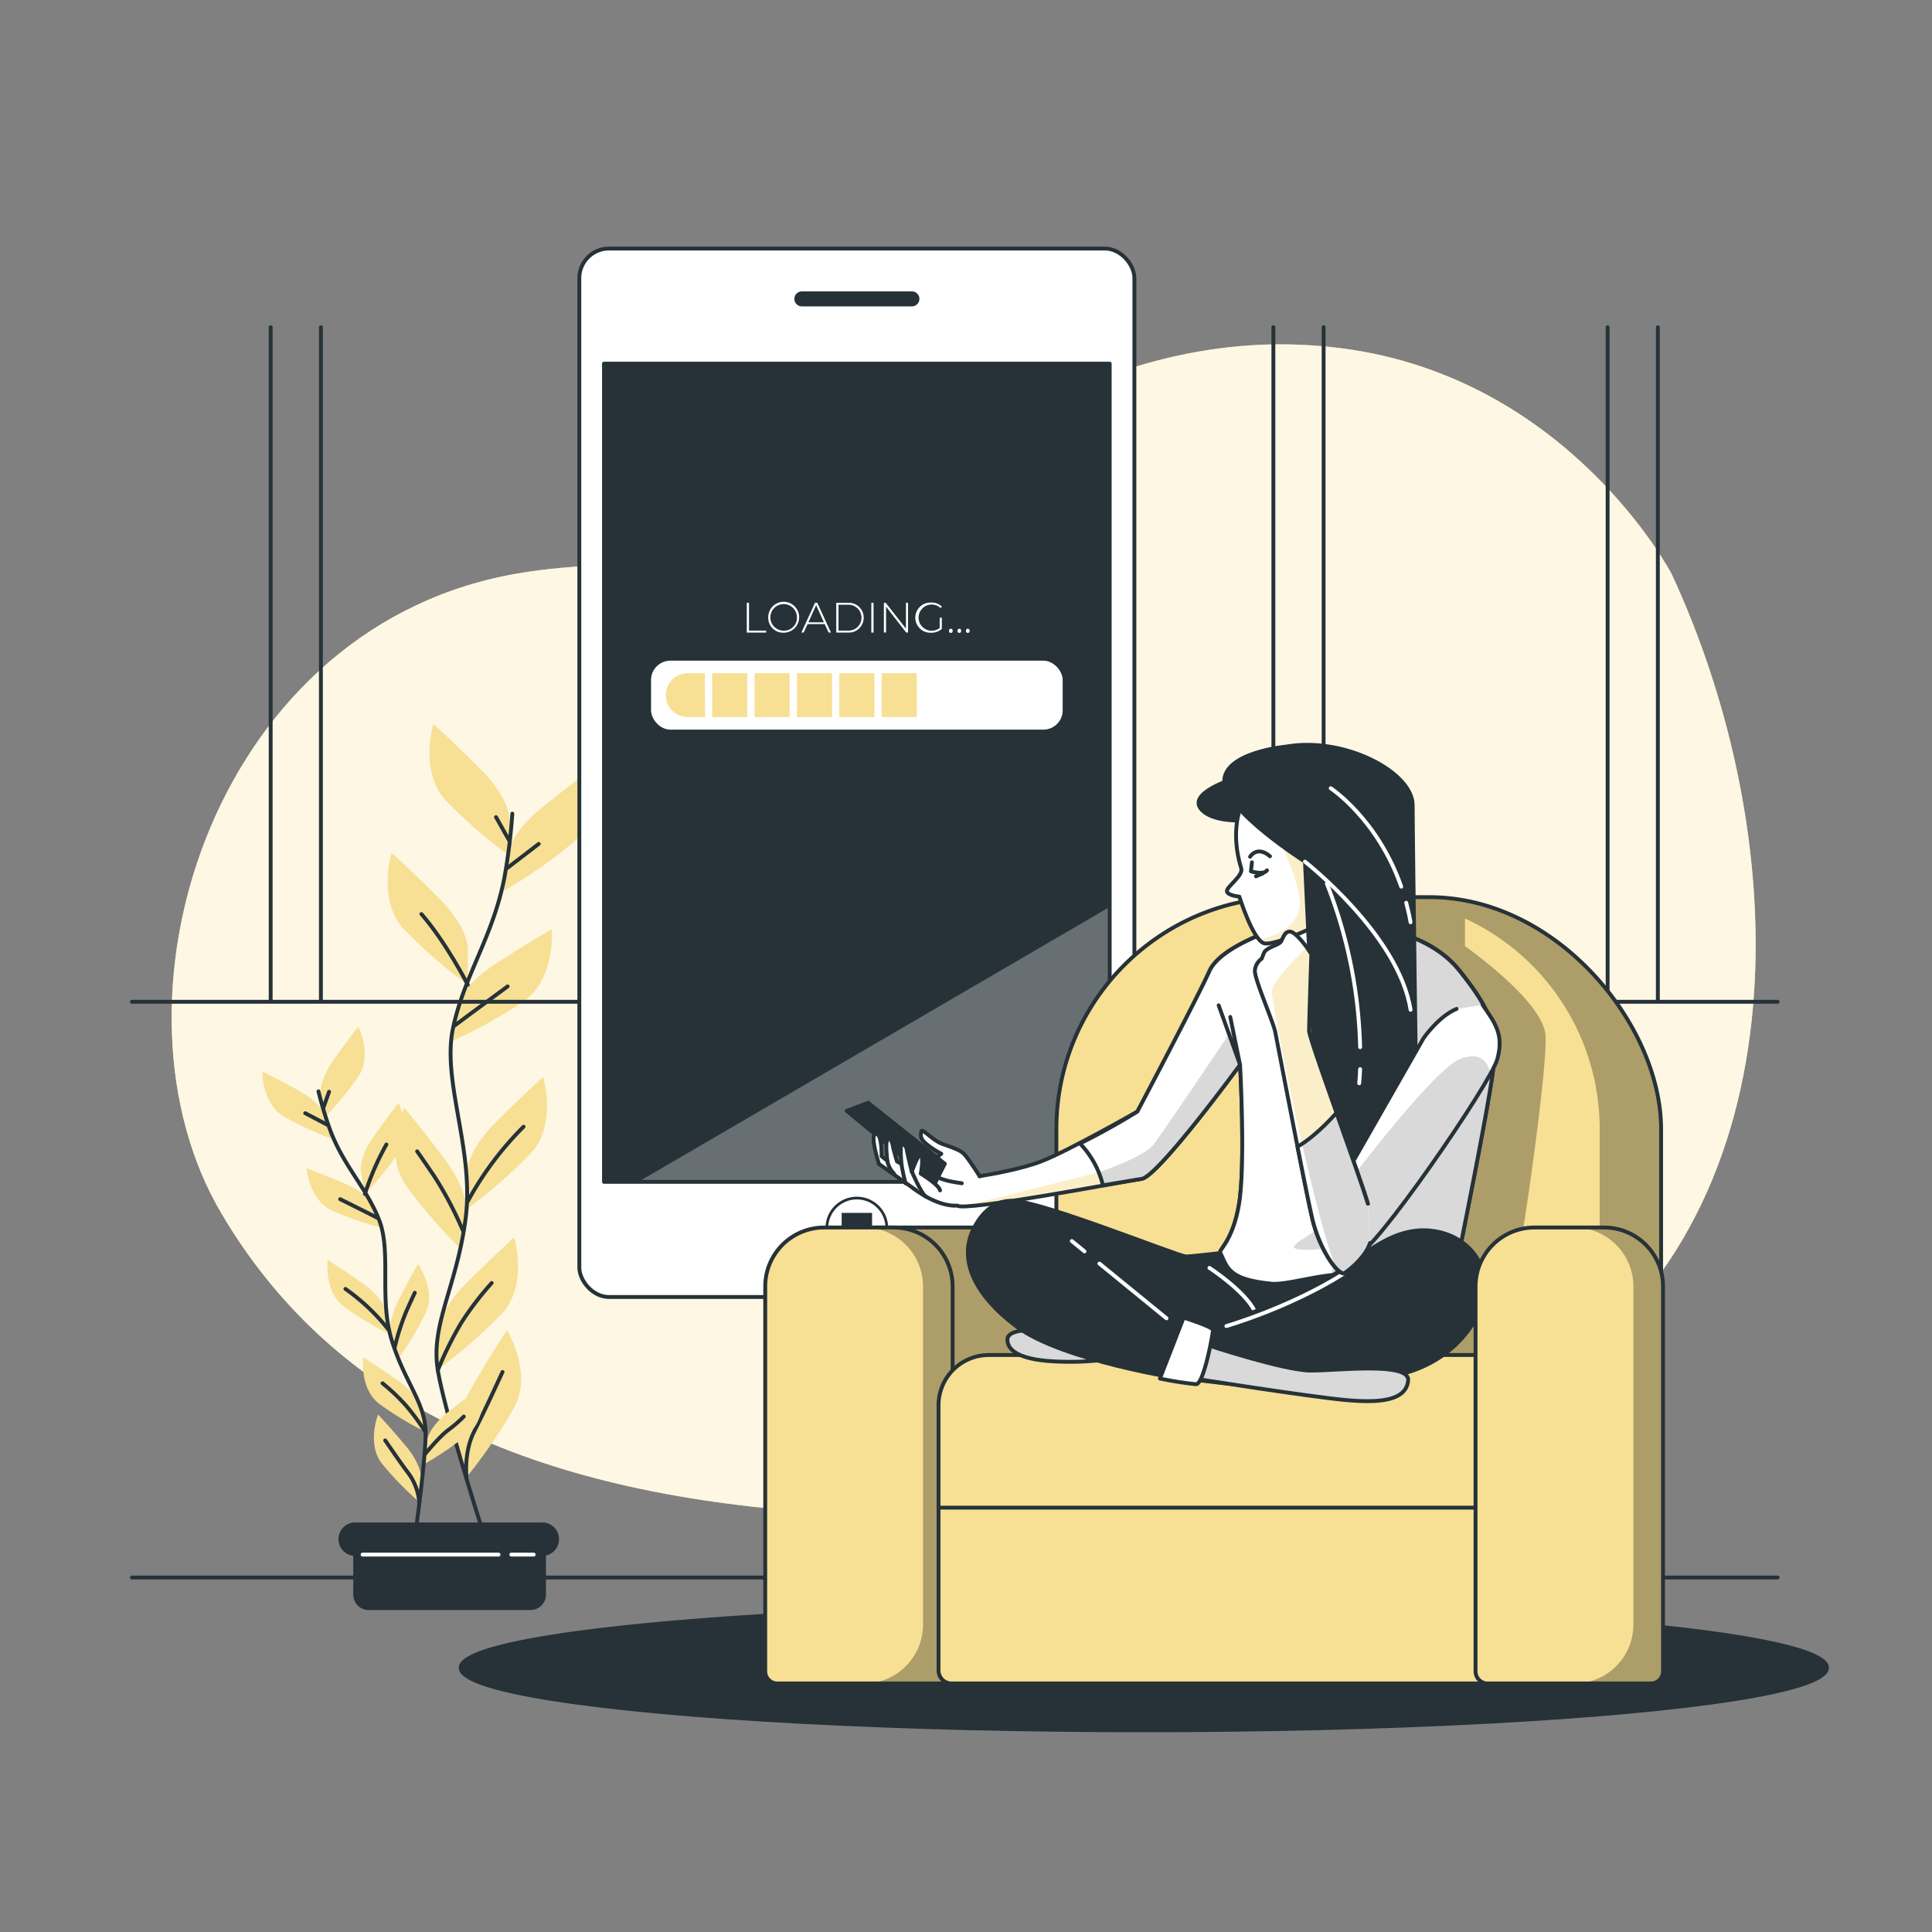 <svg xmlns="http://www.w3.org/2000/svg" xmlns:xlink="http://www.w3.org/1999/xlink" viewBox="0 0 500 500"><rect x="0" y="0" width="500" height="500" fill="#808080" stroke="none"/><defs><clipPath id="freepik--clip-path--inject-11"><rect x="156.31" y="94.11" width="130.88" height="211.75" style="fill:#263238;stroke:#263238;stroke-linecap:round;stroke-linejoin:round"></rect></clipPath><clipPath id="freepik--clip-path-2--inject-11"><rect x="273.39" y="232.18" width="156.5" height="185.5" rx="60" style="fill:#F7DF94;stroke:#263238;stroke-linecap:round;stroke-linejoin:round"></rect></clipPath><clipPath id="freepik--clip-path-3--inject-11"><rect x="211.33" y="317.68" width="63.06" height="118" rx="15.25" style="fill:#F7DF94;stroke:#263238;stroke-linecap:round;stroke-linejoin:round"></rect></clipPath><clipPath id="freepik--clip-path-4--inject-11"><path d="M213.29,317.68h18a15.25,15.25,0,0,1,15.25,15.25v99.62a3.13,3.13,0,0,1-3.13,3.13H201.17a3.13,3.13,0,0,1-3.13-3.13V332.93A15.25,15.25,0,0,1,213.29,317.68Z" style="fill:#F7DF94;stroke:#263238;stroke-linecap:round;stroke-linejoin:round"></path></clipPath><clipPath id="freepik--clip-path-5--inject-11"><path d="M270.39,344.35s-9.67-1-9.67,2.33,4.33,5.33,12.67,5.67a72.41,72.41,0,0,0,14-.67S276.39,345.68,270.39,344.35Z" style="fill:#fff;stroke:#263238;stroke-linecap:round;stroke-linejoin:round"></path></clipPath><clipPath id="freepik--clip-path-6--inject-11"><path d="M377.58,251c-9.93-12.26-31.54-13.43-45.85-11.1,0,0-15.77,4.68-18.69,11.39s-18.65,36.36-18.65,36.36-18,10.25-24.83,12.88c-5,1.94-12.44,3.29-16,3.86-2.9-1.3-11.09-4.9-13.4-4.9-2.83,0-6.22,5.66-4.53,7.35s7.49,5.51,12.14,5.17c1.61,1.63,43.35-6.28,47.69-6.94s25.48-29.54,25.48-29.54,1.46,26-.29,36.21-5.84,12-4.67,12.56,9.63,5.26,30.66,5.55,31.25-7,31.25-7,7.3-36.21,8.47-45.56S387.51,263.3,377.58,251Z" style="fill:#fff;stroke:#263238;stroke-linecap:round;stroke-linejoin:round"></path></clipPath><clipPath id="freepik--clip-path-7--inject-11"><path d="M331.73,239.93S316,244.61,313,251.32s-18.65,36.36-18.65,36.36-6.54,4.15-14.85,8.26a23.66,23.66,0,0,1,5.94,10.82c4.92-.82,8.75-1.48,10-1.66,4.34-.67,25.48-29.54,25.48-29.54s1.46,26-.29,36.21c-1.64,9.55-5.31,11.71-4.83,12.43,1.86,3.68,1.86,6.9,13.11,8,3.69.46,12.64-2.36,17.71-2.29,21,.29,31.25-7,31.25-7s7.3-36.21,8.47-45.56,1.17-14-8.76-26.28S346,237.6,331.73,239.93Z" style="fill:#fff;stroke:#263238;stroke-linecap:round;stroke-linejoin:round"></path></clipPath><clipPath id="freepik--clip-path-8--inject-11"><path d="M312.16,348s20.15,6.71,27.16,6.71,25.7-2.33,25.11,2.63-6.71,5.84-16.06,5S309,356.75,309,356.75Z" style="fill:#fff;stroke:#263238;stroke-linecap:round;stroke-linejoin:round"></path></clipPath><clipPath id="freepik--clip-path-9--inject-11"><path d="M397.14,317.68h18a15.25,15.25,0,0,1,15.25,15.25v99.62a3.13,3.13,0,0,1-3.13,3.13H385a3.13,3.13,0,0,1-3.13-3.13V332.93a15.25,15.25,0,0,1,15.25-15.25Z" style="fill:#F7DF94;stroke:#263238;stroke-linecap:round;stroke-linejoin:round"></path></clipPath><clipPath id="freepik--clip-path-10--inject-11"><path d="M322.49,205.77c-3.22,5.46-3.21,12.72-1.26,18.95.59,1.87-3.7,4.7-3.7,5.87s3.21,1.46,3.21,1.46,3.59,11.52,6.51,12.1,15.1-5.09,17.14-6.55,1.76-16.06-1.75-22.2S328.62,200.8,322.49,205.77Z" style="fill:#fff;stroke:#263238;stroke-linecap:round;stroke-linejoin:round"></path></clipPath><clipPath id="freepik--clip-path-11--inject-11"><path d="M383.71,260.08c3.21,4.68,5.55,7.6,3.8,14s-32.42,50.81-36.22,50.52-6.71-2-8.47-7,5-12.85,5-12.85l20.6-36.08s3.91-5.67,8.54-7.57" style="fill:#fff;stroke:#263238;stroke-linecap:round;stroke-linejoin:round"></path></clipPath><clipPath id="freepik--clip-path-12--inject-11"><path d="M354,311.52c-2-7-15.21-42.56-15.21-44.72,0-2.34.58-19.86.58-19.86l-1.17-1.75s-2.92-4.09-4.38-4.09-1.75,1.75-2.33,2.63-3.8,1.46-4.39,2.92l-.58,1.46a4.19,4.19,0,0,0-1.75,2.92c-.29,2.05,4.67,13.14,5.26,16.06s7.88,41.18,9.63,48.48,6.13,14,8.18,14c0,0,5.26-3.51,6.72-7.89" style="fill:#fff;stroke:#263238;stroke-linecap:round;stroke-linejoin:round"></path></clipPath><clipPath id="freepik--clip-path-13--inject-11"><path d="M354,311.52c-1.14-3.81-4.78-14.07-8.12-23.5-4.42,4.86-7.75,7.41-10.09,8.74,1.65,8.36,3.19,15.95,3.87,18.81,1.75,7.3,6.13,14,8.18,14,0,0,5.26-3.51,6.72-7.89" style="fill:#fff;stroke:#263238;stroke-linecap:round;stroke-linejoin:round"></path></clipPath></defs><g id="freepik--background-simple--inject-11"><path d="M432.57,148.45s-26.65-50.8-85.49-58.33-99.92,29.16-143.22,48c-22.67,9.85-48.57,6-72.64,10.8-77,15.25-106,110.79-73.91,165.13,27.76,47,76.61,71.5,151,77.15s126.57,12.23,193.18-33.87S463.66,215.25,432.57,148.45Z" style="fill:#F7DF94"></path><path d="M432.57,148.45s-26.65-50.8-85.49-58.33-99.92,29.16-143.22,48c-22.67,9.85-48.57,6-72.64,10.8-77,15.25-106,110.79-73.91,165.13,27.76,47,76.61,71.5,151,77.15s126.57,12.23,193.18-33.87S463.66,215.25,432.57,148.45Z" style="fill:#fff;opacity:0.75"></path></g><g id="freepik--Plants--inject-11"><path d="M131.91,211.94s0-5.33-7.47-12.8-12.27-11.74-12.27-11.74-3.74,12.27,3.2,19.74a131.73,131.73,0,0,0,16.54,14.41Z" style="fill:#F7DF94"></path><path d="M121.07,245.27s0-5.34-7.47-12.81-12.27-11.74-12.27-11.74-3.74,12.28,3.2,19.75a130.45,130.45,0,0,0,16.54,14.4Z" style="fill:#F7DF94"></path><path d="M131.44,221s.56-5.3,8.78-11.94,13.45-10.38,13.45-10.38,2.41,12.6-5.27,19.29a131.09,131.09,0,0,1-18,12.58Z" style="fill:#F7DF94"></path><path d="M118.34,260.39s1.12-5.22,10-11,14.46-8.91,14.46-8.91,1.08,12.79-7.27,18.64a130.89,130.89,0,0,1-19.19,10.62Z" style="fill:#F7DF94"></path><path d="M120.81,303.3s0-5.34,7.47-12.81,12.27-11.74,12.27-11.74,3.73,12.27-3.2,19.74a131.73,131.73,0,0,1-16.54,14.41Z" style="fill:#F7DF94"></path><path d="M120.68,313.77s.76-5.28-5.57-13.74-10.48-13.36-10.48-13.36-5.44,11.61.36,20a131.12,131.12,0,0,0,14.33,16.62Z" style="fill:#F7DF94"></path><path d="M113.31,344.81s0-5.34,7.47-12.81,12.28-11.74,12.28-11.74,3.73,12.28-3.2,19.75a131,131,0,0,1-16.55,14.4Z" style="fill:#F7DF94"></path><path d="M118.3,373s-1.35-5.16,4-14.28,8.9-14.47,8.9-14.47,6.72,10.93,1.9,19.91a131.2,131.2,0,0,1-12.35,18.13Z" style="fill:#F7DF94"></path><path d="M132.59,210.58a152.88,152.88,0,0,1-2.05,16.56c-2.95,15.26-10.33,25.1-13.29,38.89s5.53,31.53,3.26,49.23-9.16,27.54-7.2,39.35,12.31,43.81,12.31,43.81" style="fill:none;stroke:#263238;stroke-linecap:round;stroke-linejoin:round"></path><line x1="131.37" y1="224.58" x2="139.42" y2="218.4" style="fill:none;stroke:#263238;stroke-linecap:round;stroke-linejoin:round"></line><line x1="131.74" y1="217.46" x2="128.37" y2="211.47" style="fill:none;stroke:#263238;stroke-linecap:round;stroke-linejoin:round"></line><path d="M117.7,265.39s6.74-5.05,13.67-10.11" style="fill:none;stroke:#263238;stroke-linecap:round;stroke-linejoin:round"></path><path d="M121.07,254.87s-5.62-11-12-18.31" style="fill:none;stroke:#263238;stroke-linecap:round;stroke-linejoin:round"></path><path d="M121.07,310.89a83.31,83.31,0,0,1,14.42-19.29" style="fill:none;stroke:#263238;stroke-linecap:round;stroke-linejoin:round"></path><path d="M119.76,318.38a94.08,94.08,0,0,0-7.3-13.86c-3.93-5.8-4.5-6.55-4.5-6.55" style="fill:none;stroke:#263238;stroke-linecap:round;stroke-linejoin:round"></path><path d="M113.31,354.61a89.69,89.69,0,0,1,6.07-12.27,78.39,78.39,0,0,1,7.87-10.3" style="fill:none;stroke:#263238;stroke-linecap:round;stroke-linejoin:round"></path><path d="M120.74,382.24s-.79-6.39,2-11.82,6-12.54,7.31-15.35" style="fill:none;stroke:#263238;stroke-linecap:round;stroke-linejoin:round"></path><path d="M83,283.23s-.58-3.35,3.3-8.84,6.42-8.7,6.42-8.7,3.67,7.29.13,12.73A83.39,83.39,0,0,1,84,289.25Z" style="fill:#F7DF94"></path><path d="M93.41,303s-.58-3.35,3.29-8.84,6.42-8.7,6.42-8.7,3.68,7.29.14,12.73A83.39,83.39,0,0,1,94.45,309Z" style="fill:#F7DF94"></path><path d="M84.27,288.88s-.93-3.27-6.8-6.54-9.56-5-9.56-5-.15,8.16,5.4,11.53A84.24,84.24,0,0,0,86,294.76Z" style="fill:#F7DF94"></path><path d="M96.76,312.13s-1.27-3.15-7.45-5.78-10-4-10-4,.71,8.13,6.58,10.9A83.46,83.46,0,0,0,99,317.8Z" style="fill:#F7DF94"></path><path d="M99.87,339.31s-.58-3.35-6.07-7.22-9-6-9-6-1,8.1,4.15,12a83.65,83.65,0,0,0,11.94,7.24Z" style="fill:#F7DF94"></path><path d="M101.09,345.86s-1-3.23,2-9.22,5.12-9.52,5.12-9.52,4.68,6.7,2,12.58a83.13,83.13,0,0,1-7.18,12Z" style="fill:#F7DF94"></path><path d="M110.46,372.85s.39-3.37,5.66-7.55,8.61-6.53,8.61-6.53,1.47,8-3.46,12.25a83.27,83.27,0,0,1-11.5,7.9Z" style="fill:#F7DF94"></path><path d="M109.08,364.53s-.58-3.35-6.08-7.22-9-6-9-6-1,8.1,4.15,12a83.65,83.65,0,0,0,11.94,7.24Z" style="fill:#F7DF94"></path><path d="M109,382.71s.29-3.38-4-8.52-7.16-8.1-7.16-8.1-3,7.58,1,12.69a83.37,83.37,0,0,0,9.72,10Z" style="fill:#F7DF94"></path><path d="M82.42,282.44a96.5,96.5,0,0,0,3.08,10.17c3.51,9.25,9.21,14.62,12.55,22.94s0,20.37,3.31,31.23,8.73,16.27,8.78,23.9-3,28.8-3,28.8" style="fill:none;stroke:#263238;stroke-linecap:round;stroke-linejoin:round"></path><line x1="84.7" y1="291.09" x2="78.99" y2="288.09" style="fill:none;stroke:#263238;stroke-linecap:round;stroke-linejoin:round"></line><line x1="83.7" y1="286.67" x2="85.16" y2="282.55" style="fill:none;stroke:#263238;stroke-linecap:round;stroke-linejoin:round"></line><path d="M97.71,315.2s-4.78-2.44-9.67-4.85" style="fill:none;stroke:#263238;stroke-linecap:round;stroke-linejoin:round"></path><path d="M94.45,309A68.49,68.49,0,0,1,100,296.19" style="fill:none;stroke:#263238;stroke-linecap:round;stroke-linejoin:round"></path><path d="M100.53,344.1A52.94,52.94,0,0,0,89.4,333.57" style="fill:none;stroke:#263238;stroke-linecap:round;stroke-linejoin:round"></path><path d="M102.17,348.65a59.33,59.33,0,0,1,3.07-9.48c1.84-4.07,2.11-4.6,2.11-4.6" style="fill:none;stroke:#263238;stroke-linecap:round;stroke-linejoin:round"></path><path d="M109.88,376.46s3.79-4.65,6.15-6.39a33.43,33.43,0,0,0,4-3.47" style="fill:none;stroke:#263238;stroke-linecap:round;stroke-linejoin:round"></path><path d="M110.14,370.68a57.45,57.45,0,0,0-5.14-7A50,50,0,0,0,99,358" style="fill:none;stroke:#263238;stroke-linecap:round;stroke-linejoin:round"></path><path d="M108.49,388.8a14.56,14.56,0,0,0-2.55-7.19c-2.35-3.1-5.12-7.21-6.25-8.83" style="fill:none;stroke:#263238;stroke-linecap:round;stroke-linejoin:round"></path><path d="M91.92,395.78h48.87a0,0,0,0,1,0,0v16.9a3.5,3.5,0,0,1-3.5,3.5H95.42a3.5,3.5,0,0,1-3.5-3.5v-16.9A0,0,0,0,1,91.92,395.78Z" style="fill:#263238;stroke:#263238;stroke-linecap:round;stroke-linejoin:round"></path><path d="M140.36,402.16H91.92a3.83,3.83,0,0,1-3.83-3.83h0a3.83,3.83,0,0,1,3.83-3.82h48.44a3.82,3.82,0,0,1,3.82,3.82h0A3.82,3.82,0,0,1,140.36,402.16Z" style="fill:#263238;stroke:#263238;stroke-linecap:round;stroke-linejoin:round"></path><line x1="93.84" y1="402.33" x2="129.02" y2="402.33" style="fill:none;stroke:#fff;stroke-linecap:round;stroke-linejoin:round"></line><line x1="132.33" y1="402.33" x2="138.12" y2="402.33" style="fill:none;stroke:#fff;stroke-linecap:round;stroke-linejoin:round"></line></g><g id="freepik--Window--inject-11"><line x1="34.14" y1="408.26" x2="460.05" y2="408.26" style="fill:none;stroke:#263238;stroke-linecap:round;stroke-linejoin:round"></line><line x1="34.14" y1="259.26" x2="460.05" y2="259.26" style="fill:none;stroke:#263238;stroke-linecap:round;stroke-linejoin:round"></line><line x1="429.05" y1="259.08" x2="429.05" y2="84.68" style="fill:none;stroke:#263238;stroke-linecap:round;stroke-linejoin:round"></line><line x1="416.05" y1="259.08" x2="416.05" y2="84.68" style="fill:none;stroke:#263238;stroke-linecap:round;stroke-linejoin:round"></line><line x1="342.55" y1="259.08" x2="342.55" y2="84.68" style="fill:none;stroke:#263238;stroke-linecap:round;stroke-linejoin:round"></line><line x1="329.55" y1="259.08" x2="329.55" y2="84.68" style="fill:none;stroke:#263238;stroke-linecap:round;stroke-linejoin:round"></line><line x1="256.05" y1="259.08" x2="256.05" y2="84.68" style="fill:none;stroke:#263238;stroke-linecap:round;stroke-linejoin:round"></line><line x1="243.05" y1="259.08" x2="243.05" y2="84.68" style="fill:none;stroke:#263238;stroke-linecap:round;stroke-linejoin:round"></line><line x1="169.55" y1="259.08" x2="169.55" y2="84.68" style="fill:none;stroke:#263238;stroke-linecap:round;stroke-linejoin:round"></line><line x1="156.55" y1="259.08" x2="156.55" y2="84.68" style="fill:none;stroke:#263238;stroke-linecap:round;stroke-linejoin:round"></line><line x1="83.05" y1="259.08" x2="83.05" y2="84.68" style="fill:none;stroke:#263238;stroke-linecap:round;stroke-linejoin:round"></line><line x1="70.05" y1="259.08" x2="70.05" y2="84.68" style="fill:none;stroke:#263238;stroke-linecap:round;stroke-linejoin:round"></line></g><g id="freepik--Device--inject-11"><rect x="149.93" y="64.32" width="143.65" height="271.34" rx="7.67" style="fill:#fff;stroke:#263238;stroke-linecap:round;stroke-linejoin:round"></rect><rect x="156.31" y="94.11" width="130.88" height="211.75" style="fill:#263238"></rect><g style="clip-path:url(#freepik--clip-path--inject-11)"><polygon points="287.19 234.71 165.19 305.86 287.19 305.86 287.19 234.71" style="fill:#fff;opacity:0.3"></polygon><rect x="168.49" y="170.98" width="106.53" height="17.85" rx="5" style="fill:#fff"></rect><rect x="217.21" y="174.22" width="9.08" height="11.36" style="fill:#F7DF94"></rect><rect x="206.25" y="174.22" width="9.08" height="11.36" style="fill:#F7DF94"></rect><rect x="195.28" y="174.22" width="9.08" height="11.36" style="fill:#F7DF94"></rect><rect x="184.31" y="174.22" width="9.08" height="11.36" style="fill:#F7DF94"></rect><path d="M182.42,174.22H178a5.68,5.68,0,1,0,0,11.36h4.47Z" style="fill:#F7DF94"></path><rect x="228.18" y="174.22" width="9.08" height="11.36" style="fill:#F7DF94"></rect><path d="M193.27,156h.57v7.2h4.43v.51h-5Z" style="fill:#fff"></path><path d="M198.82,159.84a4,4,0,1,1,4,3.9A3.85,3.85,0,0,1,198.82,159.84Zm7.43,0a3.44,3.44,0,1,0-3.43,3.38A3.32,3.32,0,0,0,206.25,159.84Z" style="fill:#fff"></path><path d="M213.43,161.52H209l-1,2.17h-.6l3.54-7.71h.56l3.54,7.71h-.6Zm-.21-.47-2-4.45-2,4.45Z" style="fill:#fff"></path><path d="M216.42,156h3.05a3.86,3.86,0,1,1,0,7.71h-3.05Zm3,7.2a3.35,3.35,0,1,0,0-6.69H217v6.69Z" style="fill:#fff"></path><path d="M225.5,156h.57v7.71h-.57Z" style="fill:#fff"></path><path d="M235,156v7.71h-.46L229.31,157v6.69h-.56V156h.47l5.24,6.69V156Z" style="fill:#fff"></path><path d="M243.2,159.87h.54v2.88a4,4,0,0,1-2.75,1,3.91,3.91,0,1,1,0-7.81,3.78,3.78,0,0,1,2.78,1.06l-.36.37a3.24,3.24,0,0,0-2.41-.91,3.39,3.39,0,1,0,2.19,6.07Z" style="fill:#fff"></path><path d="M245.61,163.26a.47.47,0,1,1,.93,0,.47.47,0,1,1-.93,0Z" style="fill:#fff"></path><path d="M247.81,163.26a.47.47,0,1,1,.93,0,.47.47,0,1,1-.93,0Z" style="fill:#fff"></path><path d="M250,163.26a.47.47,0,1,1,.93,0,.47.47,0,1,1-.93,0Z" style="fill:#fff"></path></g><rect x="156.31" y="94.11" width="130.88" height="211.75" style="fill:none;stroke:#263238;stroke-linecap:round;stroke-linejoin:round"></rect><path d="M236,79.29H207.52a1.94,1.94,0,0,1-1.94-1.94h0a1.94,1.94,0,0,1,1.94-1.94H236a1.94,1.94,0,0,1,1.94,1.94h0A1.94,1.94,0,0,1,236,79.29Z" style="fill:#263238"></path><path d="M229.51,317.82a7.76,7.76,0,1,0-7.76,7.76A7.75,7.75,0,0,0,229.51,317.82Z" style="fill:#fff;stroke:#263238;stroke-linecap:round;stroke-linejoin:round;stroke-width:0.704px"></path><rect x="217.82" y="313.89" width="7.87" height="7.87" style="fill:#263238"></rect></g><g id="freepik--Shadow--inject-11"><ellipse cx="296.02" cy="431.62" rx="176.8" ry="16.18" style="fill:#263238;stroke:#263238;stroke-linecap:round;stroke-linejoin:round"></ellipse></g><g id="freepik--Character--inject-11"><rect x="273.39" y="232.18" width="156.5" height="185.5" rx="60" style="fill:#F7DF94"></rect><g style="clip-path:url(#freepik--clip-path-2--inject-11)"><path d="M378.48,232.8c-.69-.1-1.37-.18-2.06-.26l-1-.09c-.62-.06-1.25-.11-1.88-.15l-.89-.05c-.92,0-1.84-.07-2.77-.07H350.82l-.45,123.25s33.72-.5,36.69-2.48,13.88-76.36,12.89-85.28-20.82-22.81-20.82-22.81v-7.17A60,60,0,0,1,414,292.18v65.5a60,60,0,0,1-60,60h15.87a60,60,0,0,0,60-60v-65.5A60,60,0,0,0,378.48,232.8Z" style="opacity:0.3"></path></g><rect x="273.39" y="232.18" width="156.5" height="185.5" rx="60" style="fill:none;stroke:#263238;stroke-linecap:round;stroke-linejoin:round"></rect><rect x="211.33" y="317.68" width="63.06" height="118" rx="15.25" style="fill:#F7DF94"></rect><g style="clip-path:url(#freepik--clip-path-3--inject-11)"><rect x="211.33" y="317.68" width="63.06" height="118" rx="15.25" style="opacity:0.3"></rect></g><rect x="211.33" y="317.68" width="63.06" height="118" rx="15.25" style="fill:none;stroke:#263238;stroke-linecap:round;stroke-linejoin:round"></rect><path d="M213.29,317.68h18a15.25,15.25,0,0,1,15.25,15.25v99.62a3.13,3.13,0,0,1-3.13,3.13H201.17a3.13,3.13,0,0,1-3.13-3.13V332.93A15.25,15.25,0,0,1,213.29,317.68Z" style="fill:#F7DF94"></path><g style="clip-path:url(#freepik--clip-path-4--inject-11)"><path d="M231.29,317.68h-7.66a15.25,15.25,0,0,1,15.25,15.25v87.5a15.25,15.25,0,0,1-15.25,15.25H243.9a2.64,2.64,0,0,0,2.64-2.65V332.93A15.25,15.25,0,0,0,231.29,317.68Z" style="opacity:0.3"></path></g><path d="M213.29,317.68h18a15.25,15.25,0,0,1,15.25,15.25v99.62a3.13,3.13,0,0,1-3.13,3.13H201.17a3.13,3.13,0,0,1-3.13-3.13V332.93A15.25,15.25,0,0,1,213.29,317.68Z" style="fill:none;stroke:#263238;stroke-linecap:round;stroke-linejoin:round"></path><path d="M255.89,350.68H384.11a13,13,0,0,1,13,13V432.3a3.38,3.38,0,0,1-3.38,3.38H246.27a3.38,3.38,0,0,1-3.38-3.38V363.68A13,13,0,0,1,255.89,350.68Z" style="fill:#F7DF94;stroke:#263238;stroke-linecap:round;stroke-linejoin:round"></path><line x1="242.89" y1="390.18" x2="382.63" y2="390.18" style="fill:none;stroke:#263238;stroke-linecap:round;stroke-linejoin:round"></line><path d="M270.39,344.35s-9.67-1-9.67,2.33,4.33,5.33,12.67,5.67a72.41,72.41,0,0,0,14-.67S276.39,345.68,270.39,344.35Z" style="fill:#fff"></path><g style="clip-path:url(#freepik--clip-path-5--inject-11)"><path d="M270.39,344.35s-9.67-1-9.67,2.33,4.33,5.33,12.67,5.67a72.41,72.41,0,0,0,14-.67S276.39,345.68,270.39,344.35Z" style="opacity:0.15"></path></g><path d="M270.39,344.35s-9.67-1-9.67,2.33,4.33,5.33,12.67,5.67a72.41,72.41,0,0,0,14-.67S276.39,345.68,270.39,344.35Z" style="fill:none;stroke:#263238;stroke-linecap:round;stroke-linejoin:round"></path><path d="M318.29,324s-9.63,1.17-11.39,1.17-37.38-14.31-44.38-14.31-9.93,14.89.29,24.53S313,357,334.65,355.87s36.21-16.06,36.21-26.28-23.95-3.51-33.58-6.14S318.29,324,318.29,324Z" style="fill:#263238;stroke:#263238;stroke-linecap:round;stroke-linejoin:round"></path><path d="M313,328.13s9,5.84,11.68,11.09" style="fill:none;stroke:#fff;stroke-linecap:round;stroke-linejoin:round"></path><path d="M377.58,251c-9.93-12.26-31.54-13.43-45.85-11.1,0,0-15.77,4.68-18.69,11.39s-18.65,36.36-18.65,36.36-18,10.25-24.83,12.88c-5,1.94-12.44,3.29-16,3.86-2.9-1.3-11.09-4.9-13.4-4.9-2.83,0-6.22,5.66-4.53,7.35s7.49,5.51,12.14,5.17c1.61,1.63,43.35-6.28,47.69-6.94s25.48-29.54,25.48-29.54,1.46,26-.29,36.21-5.84,12-4.67,12.56,9.63,5.26,30.66,5.55,31.25-7,31.25-7,7.3-36.21,8.47-45.56S387.51,263.3,377.58,251Z" style="fill:#fff"></path><g style="clip-path:url(#freepik--clip-path-6--inject-11)"><path d="M284.36,303.41s-19.75,5-26.6,6.72c-3.39.85-7.2,1.49-10.18,1.92h.17c1.36,1.38,31.45-4.07,43.31-6.18Z" style="fill:#F7DF94"></path><path d="M284.36,303.41s-19.75,5-26.6,6.72c-3.39.85-7.2,1.49-10.18,1.92h.17c1.36,1.38,31.45-4.07,43.31-6.18Z" style="fill:#fff;opacity:0.5"></path></g><path d="M377.58,251c-9.93-12.26-31.54-13.43-45.85-11.1,0,0-15.77,4.68-18.69,11.39s-18.65,36.36-18.65,36.36-18,10.25-24.83,12.88c-5,1.94-12.44,3.29-16,3.86-2.9-1.3-11.09-4.9-13.4-4.9-2.83,0-6.22,5.66-4.53,7.35s7.49,5.51,12.14,5.17c1.61,1.63,43.35-6.28,47.69-6.94s25.48-29.54,25.48-29.54,1.46,26-.29,36.21-5.84,12-4.67,12.56,9.63,5.26,30.66,5.55,31.25-7,31.25-7,7.3-36.21,8.47-45.56S387.51,263.3,377.58,251Z" style="fill:none;stroke:#263238;stroke-linecap:round;stroke-linejoin:round"></path><path d="M253.54,304.42s-3.13-5-4.29-6-3.49-1.66-5.65-2.49-5-4-5.15-3.16-.5,1.83,1.33,3.32a23,23,0,0,0,3.82,2.5s-2.49,1.82-2.33,4.15,4.32,3,7.64,3.49" style="fill:#fff;stroke:#263238;stroke-linecap:round;stroke-linejoin:round"></path><polygon points="224.69 285.4 219.14 287.48 241.9 306.35 244.52 301.18 224.69 285.4" style="fill:#263238;stroke:#263238;stroke-linecap:round;stroke-linejoin:round"></polygon><path d="M237.12,308.06l-9.64-6.82s-2.49-7.64-.83-7.8,1.5,5.81,1.5,5.81l1.49,1.16s-.66-5.48.17-5.65,1.16,1.17,1.33,2.16,1,3.66,1,3.66l1.17.66a35.45,35.45,0,0,1-.17-4.65c.17-.83,1.33-.33,1.5.83s1.33,5.82,1.33,5.82,2-5.65,2.49-4.16-.17,4.66-.17,4.66,4.65,2.82,5,4.32" style="fill:#fff;stroke:#263238;stroke-linecap:round;stroke-linejoin:round"></path><path d="M236,303.24s2.42,5.73,3.68,6.48" style="fill:none;stroke:#263238;stroke-linecap:round;stroke-linejoin:round"></path><path d="M233.3,301.24a46.27,46.27,0,0,0,1.06,5" style="fill:none;stroke:#263238;stroke-linecap:round;stroke-linejoin:round"></path><path d="M229.64,300.41a6.1,6.1,0,0,0,1.7,3.28" style="fill:none;stroke:#263238;stroke-linecap:round;stroke-linejoin:round"></path><path d="M331.73,239.93S316,244.61,313,251.32s-18.65,36.36-18.65,36.36-6.54,4.15-14.85,8.26a23.66,23.66,0,0,1,5.94,10.82c4.92-.82,8.75-1.48,10-1.66,4.34-.67,25.48-29.54,25.48-29.54s1.46,26-.29,36.21c-1.64,9.55-5.31,11.71-4.83,12.43,1.86,3.68,1.86,6.9,13.11,8,3.69.46,12.64-2.36,17.71-2.29,21,.29,31.25-7,31.25-7s7.3-36.21,8.47-45.56,1.17-14-8.76-26.28S346,237.6,331.73,239.93Z" style="fill:#fff"></path><g style="clip-path:url(#freepik--clip-path-7--inject-11)"><path d="M284.36,303.41c5.1-1.81,12.31-4.72,14.19-7.23,3-4,20.5-30,20.5-30a29,29,0,0,1,1.31,10.14c-3.37,4.56-21,28.18-24.92,28.78-1.21.18-5,.84-10,1.66A28.56,28.56,0,0,0,284.36,303.41ZM377.58,251c-3.81-4.7-9.34-7.77-15.51-9.64-5.61,27.95-12.22,69.35-16.52,73.29-6,5.5-15,8.5-8.27,8.77s7.77-1.77,7.77,1.73a14.24,14.24,0,0,1-.61,4.81,18.82,18.82,0,0,1,2.18-.11c21,.29,31.25-7,31.25-7s7.3-36.21,8.47-45.56S387.51,263.3,377.58,251Z" style="opacity:0.15"></path><polyline points="318.39 263.18 320.92 275.56 315.39 260.18" style="fill:none;stroke:#263238;stroke-linecap:round;stroke-linejoin:round"></polyline></g><path d="M331.73,239.93S316,244.61,313,251.32s-18.65,36.36-18.65,36.36-6.54,4.15-14.85,8.26a23.66,23.66,0,0,1,5.94,10.82c4.92-.82,8.75-1.48,10-1.66,4.34-.67,25.48-29.54,25.48-29.54s1.46,26-.29,36.21c-1.64,9.55-5.31,11.71-4.83,12.43,1.86,3.68,1.86,6.9,13.11,8,3.69.46,12.64-2.36,17.71-2.29,21,.29,31.25-7,31.25-7s7.3-36.21,8.47-45.56,1.17-14-8.76-26.28S346,237.6,331.73,239.93Z" style="fill:none;stroke:#263238;stroke-linecap:round;stroke-linejoin:round"></path><path d="M357.43,356.45s15.65-.41,24.23-14.6c6.72-11.09,0-22.19-11.38-23.36s-19.22,8.59-29.5,14c-21,11.09-38.84,12.26-50.52,13.72s-9.64,2.92,1.75,7S335.52,361.71,357.43,356.45Z" style="fill:#263238;stroke:#263238;stroke-linecap:round;stroke-linejoin:round"></path><path d="M317.39,343.18s16.3-4.69,30.4-13.59" style="fill:none;stroke:#fff;stroke-linecap:round;stroke-linejoin:round"></path><path d="M357.43,356.45s12.26-4.08,19-19.56" style="fill:none;stroke:#263238;stroke-linecap:round;stroke-linejoin:round"></path><path d="M262.52,310.9s-5.84-1.46-10.22,6.42-.88,17.23,10.8,26S306,357,306.9,357s3.8-12,3.8-12l-38.84-27.45" style="fill:#263238;stroke:#263238;stroke-linecap:round;stroke-linejoin:round"></path><line x1="280.66" y1="323.85" x2="277.39" y2="321.18" style="fill:none;stroke:#fff;stroke-linecap:round;stroke-linejoin:round"></line><line x1="301.89" y1="341.18" x2="284.53" y2="327.01" style="fill:none;stroke:#fff;stroke-linecap:round;stroke-linejoin:round"></line><path d="M312.16,348s20.15,6.71,27.16,6.71,25.7-2.33,25.11,2.63-6.71,5.84-16.06,5S309,356.75,309,356.75Z" style="fill:#fff"></path><g style="clip-path:url(#freepik--clip-path-8--inject-11)"><path d="M312.16,348s20.15,6.71,27.16,6.71,25.7-2.33,25.11,2.63-6.71,5.84-16.06,5S309,356.75,309,356.75Z" style="opacity:0.15"></path></g><path d="M312.16,348s20.15,6.71,27.16,6.71,25.7-2.33,25.11,2.63-6.71,5.84-16.06,5S309,356.75,309,356.75Z" style="fill:none;stroke:#263238;stroke-linecap:round;stroke-linejoin:round"></path><path d="M306.32,341l-6.13,15.77a92.19,92.19,0,0,0,9.34,1.46c2.05,0,4.38-13.15,4.38-14S306.32,341,306.32,341Z" style="fill:#fff;stroke:#263238;stroke-linecap:round;stroke-linejoin:round"></path><path d="M397.14,317.68h18a15.25,15.25,0,0,1,15.25,15.25v99.62a3.13,3.13,0,0,1-3.13,3.13H385a3.13,3.13,0,0,1-3.13-3.13V332.93a15.25,15.25,0,0,1,15.25-15.25Z" style="fill:#F7DF94"></path><g style="clip-path:url(#freepik--clip-path-9--inject-11)"><path d="M415.14,317.68h-7.67a15.25,15.25,0,0,1,15.25,15.25v87.5a15.25,15.25,0,0,1-15.25,15.25h20.27a2.65,2.65,0,0,0,2.65-2.65V332.93A15.25,15.25,0,0,0,415.14,317.68Z" style="opacity:0.3"></path></g><path d="M397.14,317.68h18a15.25,15.25,0,0,1,15.25,15.25v99.62a3.13,3.13,0,0,1-3.13,3.13H385a3.13,3.13,0,0,1-3.13-3.13V332.93a15.25,15.25,0,0,1,15.25-15.25Z" style="fill:none;stroke:#263238;stroke-linecap:round;stroke-linejoin:round"></path><path d="M319.75,201.39s-12.85,3.79-8.76,8.17,16.36,2.34,16.36,2.34Z" style="fill:#263238;stroke:#263238;stroke-linecap:round;stroke-linejoin:round"></path><path d="M333.48,242.27s7.88,17.81,9.64,14.31,2-20.73,2-20.73Z" style="fill:none;stroke:#263238;stroke-linecap:round;stroke-linejoin:round"></path><path d="M322.49,205.77c-3.22,5.46-3.21,12.72-1.26,18.95.59,1.87-3.7,4.7-3.7,5.87s3.21,1.46,3.21,1.46,3.59,11.52,6.51,12.1,15.1-5.09,17.14-6.55,1.76-16.06-1.75-22.2S328.62,200.8,322.49,205.77Z" style="fill:#fff"></path><g style="clip-path:url(#freepik--clip-path-10--inject-11)"><path d="M344.39,237.6c2.05-1.46,1.76-16.06-1.75-22.2a27,27,0,0,0-8.4-8.55c-3.07,3.5-5.49,6.39-5.49,6.39s6.85,11.41,7.61,19.78c.69,7.68-8.88,9.91-10.43,10.22a2.76,2.76,0,0,0,.29.3l1.28.64C330.8,244.44,342.4,239,344.39,237.6Z" style="fill:#F7DF94"></path><path d="M344.39,237.6c2.05-1.46,1.76-16.06-1.75-22.2a27,27,0,0,0-8.4-8.55c-3.07,3.5-5.49,6.39-5.49,6.39s6.85,11.41,7.61,19.78c.69,7.68-8.88,9.91-10.43,10.22a2.76,2.76,0,0,0,.29.3l1.28.64C330.8,244.44,342.4,239,344.39,237.6Z" style="fill:#fff;opacity:0.5"></path></g><path d="M322.49,205.77c-3.22,5.46-3.21,12.72-1.26,18.95.59,1.87-3.7,4.7-3.7,5.87s3.21,1.46,3.21,1.46,3.59,11.52,6.51,12.1,15.1-5.09,17.14-6.55,1.76-16.06-1.75-22.2S328.62,200.8,322.49,205.77Z" style="fill:none;stroke:#263238;stroke-linecap:round;stroke-linejoin:round"></path><path d="M324,223.16l-.26,2.34s3.37,1,4.15-.26" style="fill:none;stroke:#263238;stroke-linecap:round;stroke-linejoin:round"></path><path d="M323.52,221.72s1.78-3,5.15-.12" style="fill:none;stroke:#263238;stroke-linecap:round;stroke-linejoin:round"></path><line x1="326.85" y1="226.02" x2="325.04" y2="226.79" style="fill:none;stroke:#263238;stroke-linecap:round;stroke-linejoin:round"></line><path d="M332.9,193.21s-16.07,1.46-16.07,9S337.72,223,337.72,223l3.64,77.67h25.41s-1.17-83.82-1.17-92.29S348.08,190.58,332.9,193.21Z" style="fill:#263238;stroke:#263238;stroke-linecap:round;stroke-linejoin:round"></path><path d="M337.72,223s24.33,19,27.33,38.34" style="fill:none;stroke:#fff;stroke-linecap:round;stroke-linejoin:round"></path><path d="M352,276.69q-.07,1.81-.24,3.66" style="fill:none;stroke:#fff;stroke-linecap:round;stroke-linejoin:round"></path><path d="M343.39,228.68A123.37,123.37,0,0,1,352,271" style="fill:none;stroke:#fff;stroke-linecap:round;stroke-linejoin:round"></path><path d="M344.39,204s12.12,7.92,18.25,25.47" style="fill:none;stroke:#fff;stroke-linecap:round;stroke-linejoin:round"></path><path d="M363.92,233.63c.44,1.61.82,3.3,1.13,5.05" style="fill:none;stroke:#fff;stroke-linecap:round;stroke-linejoin:round"></path><path d="M383.71,260.08c3.21,4.68,5.55,7.6,3.8,14s-32.42,50.81-36.22,50.52-6.71-2-8.47-7,5-12.85,5-12.85l20.6-36.08s3.91-5.67,8.54-7.57" style="fill:#fff"></path><g style="clip-path:url(#freepik--clip-path-11--inject-11)"><path d="M377.81,274.09c-7.61,3-33.47,38-33.47,38s-.61,2.76-1.13,6.49c1.78,4.2,4.55,5.74,8.08,6,3.34.26,27.46-34,34.42-46.68C385.38,276.12,384,271.63,377.81,274.09Z" style="opacity:0.15"></path></g><path d="M383.71,260.08c3.21,4.68,5.55,7.6,3.8,14s-32.42,50.81-36.22,50.52-6.71-2-8.47-7,5-12.85,5-12.85l20.6-36.08s3.91-5.67,8.54-7.57" style="fill:none;stroke:#263238;stroke-linecap:round;stroke-linejoin:round"></path><path d="M354,311.52c-2-7-15.21-42.56-15.21-44.72,0-2.34.58-19.86.58-19.86l-1.17-1.75s-2.92-4.09-4.38-4.09-1.75,1.75-2.33,2.63-3.8,1.46-4.39,2.92l-.58,1.46a4.19,4.19,0,0,0-1.75,2.92c-.29,2.05,4.67,13.14,5.26,16.06s7.88,41.18,9.63,48.48,6.13,14,8.18,14c0,0,5.26-3.51,6.72-7.89" style="fill:#fff"></path><g style="clip-path:url(#freepik--clip-path-12--inject-11)"><path d="M329.13,256.59c0,2.3,10.18,55.23,16.65,71.7a3.37,3.37,0,0,0,2,1.3s5.26-3.51,6.72-7.89L354,311.52c-2-7-15.22-42.56-15.22-44.72,0-2.34.58-19.86.58-19.86l-1.17-1.75S329.13,253.93,329.13,256.59Z" style="fill:#F7DF94"></path><path d="M329.13,256.59c0,2.3,10.18,55.23,16.65,71.7a3.37,3.37,0,0,0,2,1.3s5.26-3.51,6.72-7.89L354,311.52c-2-7-15.22-42.56-15.22-44.72,0-2.34.58-19.86.58-19.86l-1.17-1.75S329.13,253.93,329.13,256.59Z" style="fill:#fff;opacity:0.5"></path></g><path d="M354,311.52c-2-7-15.21-42.56-15.21-44.72,0-2.34.58-19.86.58-19.86l-1.17-1.75s-2.92-4.09-4.38-4.09-1.75,1.75-2.33,2.63-3.8,1.46-4.39,2.92l-.58,1.46a4.19,4.19,0,0,0-1.75,2.92c-.29,2.05,4.67,13.14,5.26,16.06s7.88,41.18,9.63,48.48,6.13,14,8.18,14c0,0,5.26-3.51,6.72-7.89" style="fill:none;stroke:#263238;stroke-linecap:round;stroke-linejoin:round"></path><path d="M354,311.52c-1.14-3.81-4.78-14.07-8.12-23.5-4.42,4.86-7.75,7.41-10.09,8.74,1.65,8.36,3.19,15.95,3.87,18.81,1.75,7.3,6.13,14,8.18,14,0,0,5.26-3.51,6.72-7.89" style="fill:#fff"></path><g style="clip-path:url(#freepik--clip-path-13--inject-11)"><path d="M329.13,256.59c0,2.3,10.18,55.23,16.65,71.7a3.37,3.37,0,0,0,2,1.3s6-4.24,7.47-8.62l-1.3-9.45c-2-7-15.22-42.56-15.22-44.72,0-2.34.58-19.86.58-19.86l-1.17-1.75S329.13,253.93,329.13,256.59Z" style="opacity:0.15"></path></g><path d="M354,311.52c-1.14-3.81-4.78-14.07-8.12-23.5-4.42,4.86-7.75,7.41-10.09,8.74,1.65,8.36,3.19,15.95,3.87,18.81,1.75,7.3,6.13,14,8.18,14,0,0,5.26-3.51,6.72-7.89" style="fill:none;stroke:#263238;stroke-linecap:round;stroke-linejoin:round"></path></g></svg>